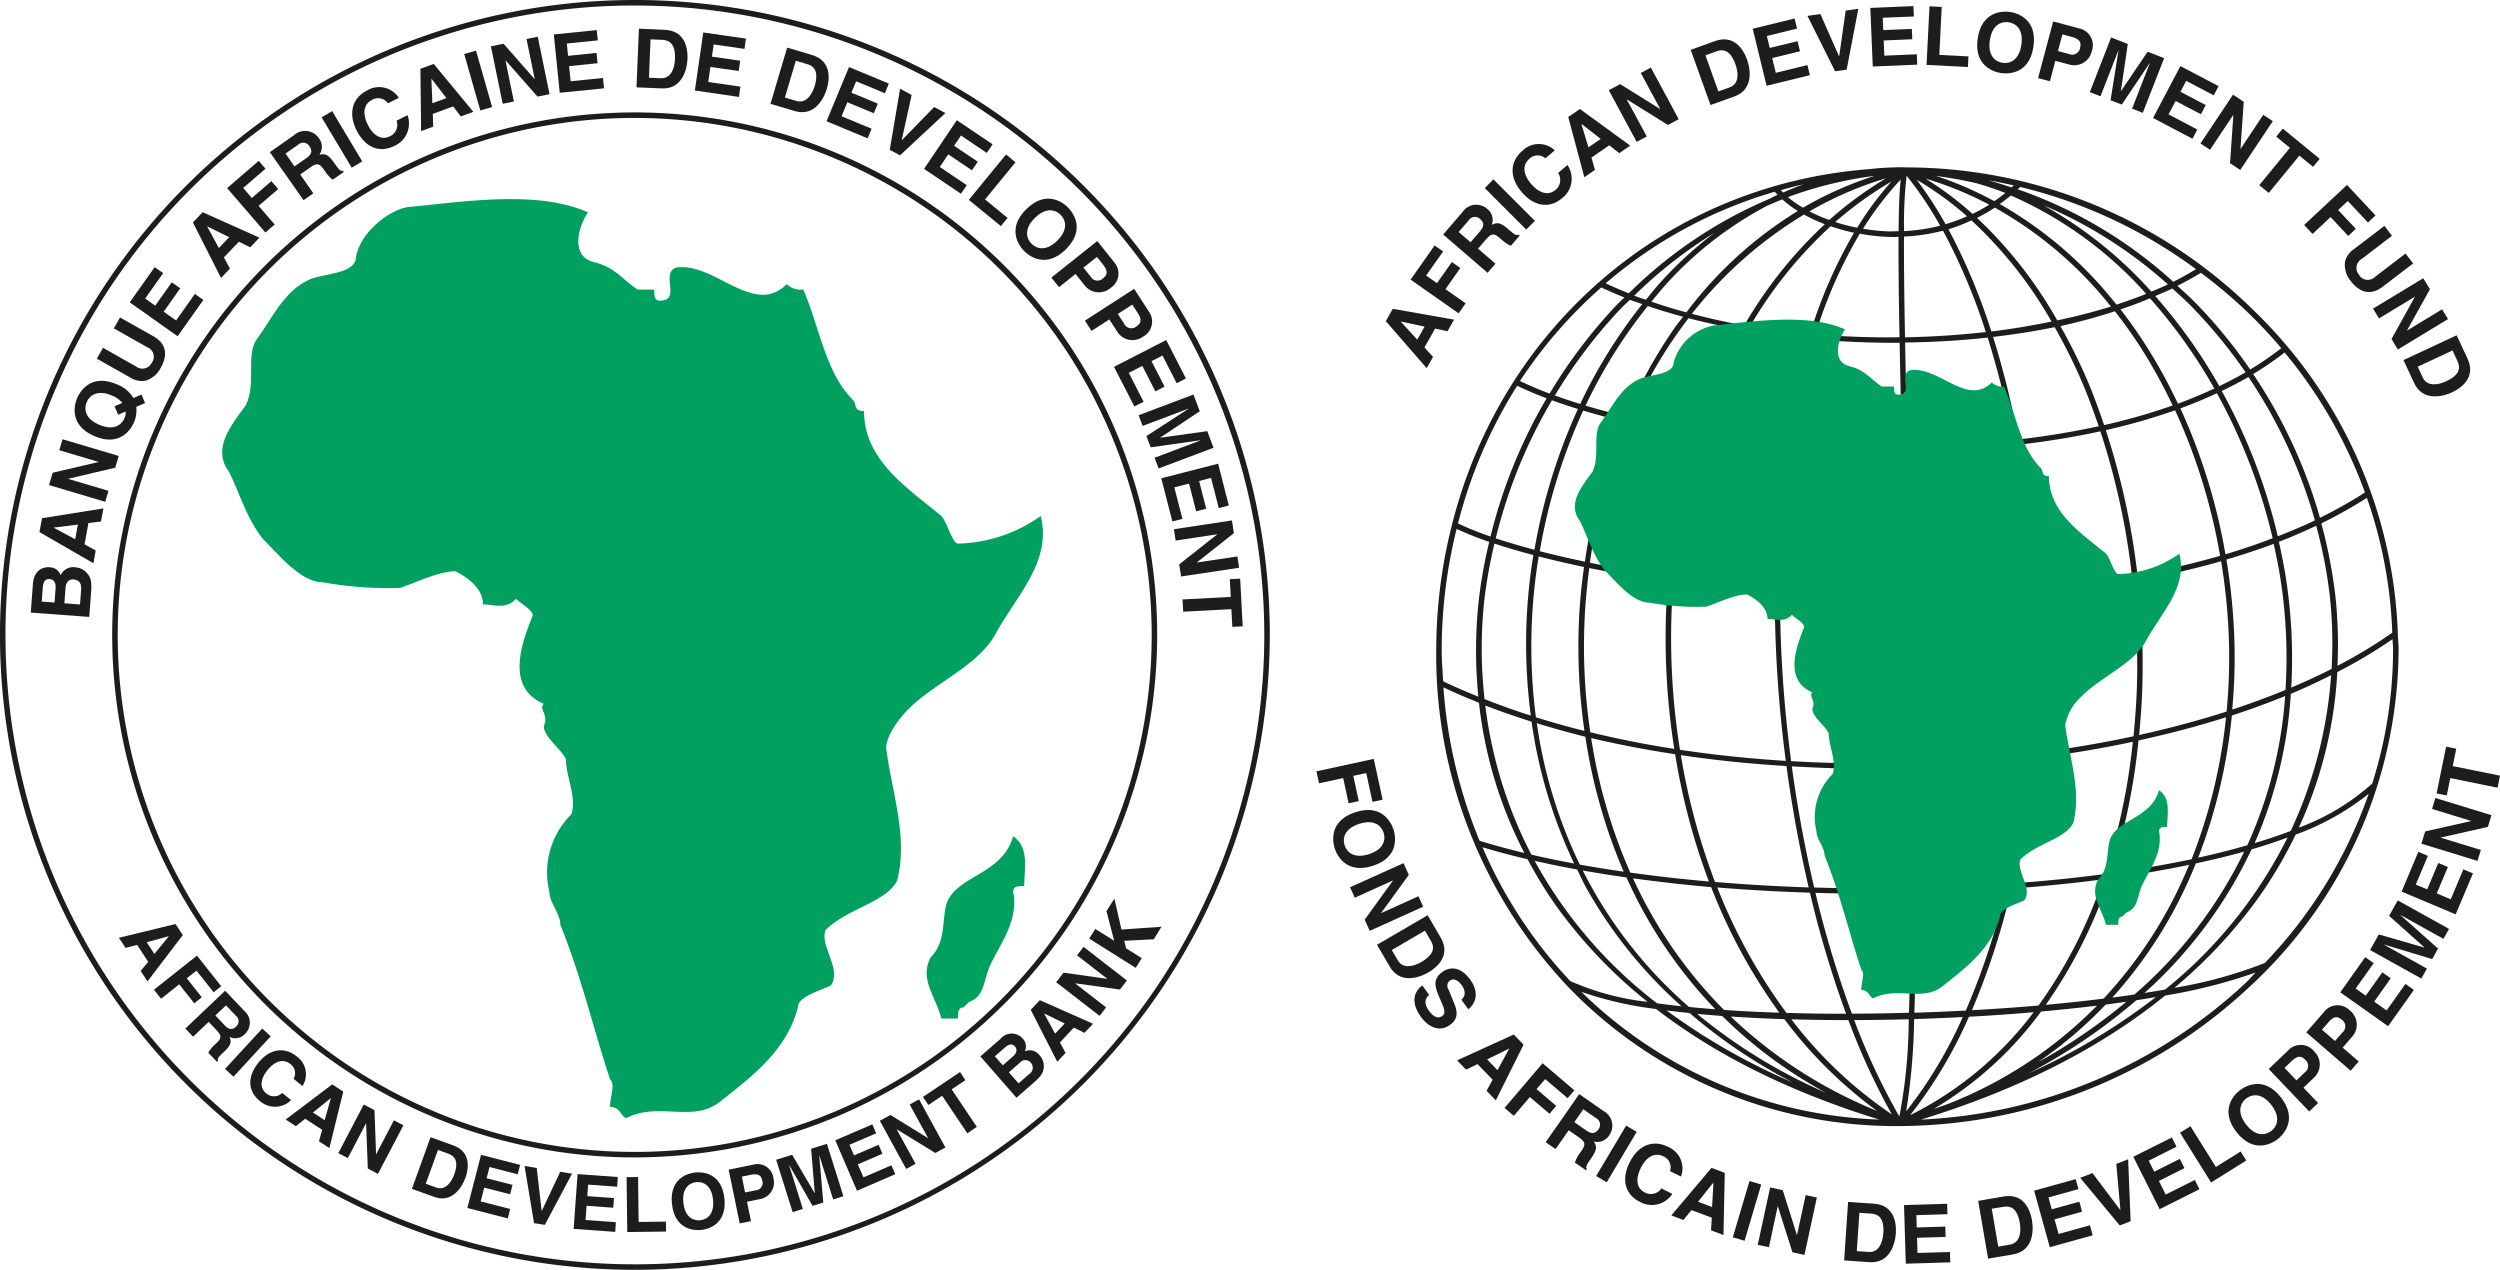 <svg id="Icon" xmlns="http://www.w3.org/2000/svg" width="284.724" height="144.62" viewBox="0 0 284.724 144.62">
  <path id="Path_27" data-name="Path 27" d="M174.732,60.82c0-.013,0-.025,0-.038A53.78,53.78,0,0,0,158.1,23.689,56.409,56.409,0,0,0,118.825,7.608c-.033,0-.068-.005-.1-.005L118.7,7.6l0,0h-.005l0,0-.005,0,0,0v0h-.013v0l-.015,0a32.1,32.1,0,0,0-4.2.213C91.276,9.6,72.7,25.9,67.043,48.16c-.005.01-.018.01-.023.02a.262.262,0,0,0-.008.108,57.956,57.956,0,0,0-1.8,14.195,55.071,55.071,0,0,0,15.06,38.5,51.836,51.836,0,0,0,37.768,15.808A58.616,58.616,0,0,0,157.77,101a52.566,52.566,0,0,0,17.047-38.513c0-.559-.068-1.106-.085-1.663M159.591,98.21a50.2,50.2,0,0,1-10.3,2.834,56.283,56.283,0,0,0,9.188-9.737A50.292,50.292,0,0,0,163.09,83.6a29.319,29.319,0,0,0,8.323-4.656A53.032,53.032,0,0,1,159.591,98.21m-11.373,3.033c-.76.135-1.543.263-2.343.389a51.142,51.142,0,0,0,12.191-16.352q2.16-.632,4.1-1.349a51.888,51.888,0,0,1-13.947,17.313M70.707,56.726a56.6,56.6,0,0,1,1.136-6.273q2.005.666,4.437,1.309c-.01.053-.023.105-.033.158a62.553,62.553,0,0,0-.263,18.123q-2.713-.865-5.268-1.876a51.81,51.81,0,0,1-.01-11.441m3.725-24.248c1.018.492,2.14.971,3.354,1.43a58.619,58.619,0,0,0-6.391,15.74,34.658,34.658,0,0,1-3.7-1.492,54.433,54.433,0,0,1,6.742-15.677m3.956,1.651c.936.341,1.926.672,2.96.991A65.158,65.158,0,0,0,76.4,51.155c-1.61-.426-3.085-.863-4.41-1.3a57.857,57.857,0,0,1,6.4-15.722M103.81,10.44c.083.1.193.186.283.281-.3.138-.584.3-.878.444A51.119,51.119,0,0,0,87.137,21.953c-.9-.364-1.781-.74-2.624-1.141a51.6,51.6,0,0,1,19.274-10.437c.01.02.005.045.023.065M151.74,19.2c-.82.5-1.678.983-2.586,1.437A51.205,51.205,0,0,0,131.432,10.1c.1-.09.2-.171.291-.261A55.672,55.672,0,0,1,151.74,19.2m19.244,25.432a50.535,50.535,0,0,1-5.125,2.882,57.406,57.406,0,0,0-7.608-16.37,35.126,35.126,0,0,0,3.587-2.456,53.713,53.713,0,0,1,9.146,15.943m-5.7,3.181c-1.362.652-2.782,1.244-4.227,1.809a64.912,64.912,0,0,0-6.381-16.55c1.046-.5,2.069-1.026,3.04-1.593a56.8,56.8,0,0,1,7.568,16.334m-3.349,19.307c-1.944.8-3.971,1.548-6.065,2.237a66.241,66.241,0,0,0,.258-7.457,69.574,69.574,0,0,0-.923-9.627c1.841-.544,3.642-1.134,5.383-1.791.293,1.329.569,2.669.78,4.028a58.552,58.552,0,0,1,.567,12.61m-85.071-15.1c.005-.033.015-.068.02-.1q2.408.617,5.16,1.2c-.231,1.678-.416,3.369-.522,5.069a67.67,67.67,0,0,0,.569,13.6q-2.833-.707-5.526-1.555a62.814,62.814,0,0,1,.3-18.206m78.361,17.554c-3.181,1.021-6.514,1.911-9.961,2.671.171-1.783.306-3.589.364-5.441a86.707,86.707,0,0,0-.492-12.161c3.248-.589,6.416-1.312,9.467-2.187a69.186,69.186,0,0,1,.9,9.462,65.217,65.217,0,0,1-.276,7.656M82.64,53.235c2.779.567,5.777,1.094,8.967,1.56-.09,1.166-.176,2.335-.218,3.527a81.084,81.084,0,0,0,.936,15.517q-4.914-.768-9.569-1.9a67.089,67.089,0,0,1-.6-13.716c.105-1.708.276-3.364.487-4.987m62.368,13.55c-.063,1.909-.206,3.77-.386,5.609-3.7.8-7.535,1.44-11.441,1.929.384-4.191.564-8.526.529-12.956-.013-1.741-.073-3.464-.15-5.177,3.71-.326,7.382-.8,10.962-1.43a86.312,86.312,0,0,1,.487,12.025M92.013,58.342c.043-1.166.125-2.318.216-3.462,3.65.517,7.518.953,11.533,1.277A146.633,146.633,0,0,0,105.024,75.2c-4.084-.253-8.117-.672-12.053-1.264a80.564,80.564,0,0,1-.958-15.589m41.069,3.03c.035,4.457-.15,8.812-.539,13.026-4.219.512-8.518.843-12.843.993-.1-6.1-.238-12.409-.389-18.595,4.528,0,9.1-.178,13.62-.557.08,1.7.138,3.406.15,5.132M104.357,56.2c4.635.361,9.447.574,14.328.589.151,6.2.291,12.514.391,18.622-4.487.14-8.99.078-13.442-.181A146.544,146.544,0,0,1,104.357,56.2m12.216-40.683c.291.01.579.018.87.018.143,0,.281-.018.421-.02q-.023,4.5.113,11.443c-3.206.04-6.414-.073-9.579-.336A53.265,53.265,0,0,1,113.45,15.16a22.668,22.668,0,0,0,3.123.359m-2.752-.928a36.345,36.345,0,0,1,4.3-5.606c-.148,1.184-.226,3.161-.251,5.89-.424.01-.845.033-1.274.018a22.18,22.18,0,0,1-2.774-.3m3.487,13c.226,0,.454-.015.68-.018.068,3.5.158,7.447.263,11.807-4.269.028-8.521-.145-12.647-.487A82.3,82.3,0,0,1,108.21,27.18c2.987.263,6.038.406,9.1.406m.023,12.4c.311,0,.625-.01.936-.013.055,2.25.113,4.58.176,7.049.075,2.99.153,6.058.228,9.158-4.874-.015-9.677-.226-14.305-.587a116.086,116.086,0,0,1,1.151-16.109c3.858.321,7.824.5,11.814.5M114.32,76.1q2.382,0,4.766-.078c.075,4.746.125,9.351.135,13.663-3.65.068-7.322.045-10.964-.063-1.043-4.445-1.906-9.073-2.548-13.8,2.859.163,5.729.273,8.611.273m.489,14.225q2.209,0,4.415-.043c.008,5.049-.043,9.67-.171,13.608-2.182.063-4.36.1-6.5.105A119.806,119.806,0,0,1,108.4,90.236q3.194.09,6.409.093m4.217,14.3a60.1,60.1,0,0,1-1.069,11.074,76.047,76.047,0,0,1-5.145-10.982q3.082-.011,6.213-.093m.62-.023c1.846-.055,3.695-.133,5.533-.228a50.217,50.217,0,0,1-6.444,10.736,73.542,73.542,0,0,0,.911-10.508m.025-.73c.133-3.948.183-8.566.176-13.6,3.449-.078,6.865-.241,10.224-.477a81.243,81.243,0,0,1-4.548,13.839q-2.916.154-5.852.241m.176-14.2c-.01-4.317-.06-8.927-.135-13.673,4.3-.148,8.571-.477,12.768-.981A110.577,110.577,0,0,1,130.2,89.2c-3.4.238-6.863.391-10.355.467M119.3,56.185c-.075-3.105-.153-6.178-.228-9.173-.06-2.373-.12-4.728-.178-7.041,4.071-.045,8.145-.276,12.13-.717A126.3,126.3,0,0,1,132.9,55.638c-4.518.379-9.083.544-13.605.547m-.419-16.814c-.1-4.156-.193-8.145-.263-11.817,3.158-.04,6.309-.223,9.406-.562a101.277,101.277,0,0,1,2.892,11.666c-3.953.439-8,.667-12.035.712M118.6,26.96c-.08-4.435-.128-8.36-.115-11.473a21.243,21.243,0,0,0,4.442-.67,67.991,67.991,0,0,1,4.876,11.541c-3.013.341-6.1.544-9.2.6m-.11-12.093a47.272,47.272,0,0,1,.293-6.306,41.4,41.4,0,0,1,3.818,5.691,21.112,21.112,0,0,1-4.111.615m1.437-5.85a36.806,36.806,0,0,1,5.734,4.161,19.445,19.445,0,0,1-2.443.9,43.112,43.112,0,0,0-3.291-5.057m-6.778,5.463a21.767,21.767,0,0,1-2.5-.65,42.315,42.315,0,0,1,6.4-4.613,37.259,37.259,0,0,0-3.9,5.263m-.356.572a54.394,54.394,0,0,0-5.017,11.511c-2.313-.206-4.6-.482-6.828-.853a48.793,48.793,0,0,1,9.183-11.4,22.927,22.927,0,0,0,2.661.742m-5.2,12.073a82.948,82.948,0,0,0-2.586,11.714c-3.251-.283-6.419-.667-9.439-1.144A60.174,60.174,0,0,1,100.667,26.2c2.252.379,4.56.7,6.931.923m-2.674,12.319a116.882,116.882,0,0,0-1.154,16.109c-4-.326-7.869-.758-11.5-1.277a74.248,74.248,0,0,1,3.105-15.991c3.058.482,6.261.873,9.552,1.159M105.1,75.79c.637,4.731,1.492,9.366,2.531,13.821-3.61-.118-7.179-.329-10.668-.62a74.252,74.252,0,0,1-3.888-14.443c3.928.587,7.952.993,12.025,1.242m2.671,14.421A120.374,120.374,0,0,0,111.89,104c-2.313,0-4.583-.03-6.79-.1a62.437,62.437,0,0,1-7.876-14.28c3.449.281,6.978.479,10.545.589m4.247,14.513h.138A77.67,77.67,0,0,0,117.1,115.46a48.544,48.544,0,0,1-11.441-10.826c2.072.058,4.194.09,6.351.09m13.869-.381c2.491-.138,4.959-.309,7.372-.517a39.775,39.775,0,0,1-14.072,11.729,51.248,51.248,0,0,0,6.7-11.212m.344-.75a82.836,82.836,0,0,0,4.495-13.846c3.577-.263,7.076-.61,10.437-1.053a53.8,53.8,0,0,1-7.347,14.368c-2.478.216-5.019.391-7.585.532m4.623-14.438a111.787,111.787,0,0,0,2.265-14.22c3.9-.487,7.731-1.119,11.436-1.906a72.269,72.269,0,0,1-3.176,15.053c-3.384.451-6.913.808-10.525,1.074m2.676-33.572a126.717,126.717,0,0,0-1.884-16.4c3.151-.366,6.236-.868,9.213-1.518a82.656,82.656,0,0,1,3.6,16.492c-3.569.632-7.234,1.1-10.934,1.427m-1.992-16.992a102.3,102.3,0,0,0-2.89-11.679c2.385-.278,4.733-.642,7.011-1.111a62.991,62.991,0,0,1,3.058,6.12c.717,1.666,1.355,3.4,1.954,5.165-2.952.642-6.01,1.141-9.133,1.505m-3.093-12.3a69.142,69.142,0,0,0-4.886-11.641,19.817,19.817,0,0,0,2.624-1.008,48.142,48.142,0,0,1,9.12,11.521c-2.222.454-4.5.848-6.858,1.129M126.8,13.359a19.208,19.208,0,0,0,2.034-1.166A44.873,44.873,0,0,1,142.05,23.455c-1.939.61-3.988,1.126-6.105,1.578A49.141,49.141,0,0,0,126.8,13.359m-.507-.457a38.1,38.1,0,0,0-5.35-4.016,39.94,39.94,0,0,1,7.249,2.967,18.146,18.146,0,0,1-1.9,1.048m-16.319.695a18.44,18.44,0,0,1-2.255-.976,40.485,40.485,0,0,1,8.714-3.77,43.141,43.141,0,0,0-6.459,4.746m-.5.482a49.669,49.669,0,0,0-9.183,11.528c-2.052-.361-4.031-.818-5.962-1.319A47.112,47.112,0,0,1,107.1,12.981a18.6,18.6,0,0,0,2.373,1.1M100,26.094a60.966,60.966,0,0,0-5.062,11.5c-2.671-.434-5.23-.936-7.625-1.5a53.644,53.644,0,0,1,6.63-11.305q2.908.749,6.058,1.3M94.75,38.18a75.1,75.1,0,0,0-3.105,16.006c-3.171-.464-6.168-.988-8.93-1.553a62.969,62.969,0,0,1,4.357-15.961c2.413.564,4.989,1.069,7.678,1.508M92.422,74.443a74.88,74.88,0,0,0,3.843,14.493c-3.073-.266-6.06-.61-8.952-1.011A60.753,60.753,0,0,1,82.86,72.6c3.09.74,6.293,1.344,9.562,1.846m4.1,15.13a63.581,63.581,0,0,0,7.766,14.305c-2.177-.073-4.294-.176-6.3-.314A51.814,51.814,0,0,1,87.626,88.578c2.882.391,5.842.735,8.9,1m8.333,15.035a49.927,49.927,0,0,0,10.56,10.455,53.043,53.043,0,0,1-16.661-10.751c1.957.13,4,.228,6.1.3m4.731,8.378a61.5,61.5,0,0,1-14.654-8.977c.921.088,1.876.163,2.844.236a52.2,52.2,0,0,0,11.809,8.742m12.233,1.876A41.155,41.155,0,0,0,134.1,103.748c2.18-.2,4.309-.419,6.366-.67a48.79,48.79,0,0,1-16.934,11.18c-.557.211-1.139.4-1.706.6m12.805-11.875A54.889,54.889,0,0,0,141.857,88.6c3.183-.434,6.221-.961,9.1-1.56a50.285,50.285,0,0,1-9.74,15.238c-2.122.266-4.324.5-6.592.707m7.45-15.01a73.321,73.321,0,0,0,3.12-15.1c3.444-.753,6.783-1.628,9.966-2.639A60.871,60.871,0,0,1,151.241,86.4c-2.887.612-5.965,1.136-9.163,1.578m3-33.938a83.4,83.4,0,0,0-3.61-16.51,70.159,70.159,0,0,0,7.894-2.258,66.584,66.584,0,0,1,5.122,16.573c-3.03.873-6.176,1.605-9.406,2.195m-3.8-17.084c-.61-1.8-1.259-3.577-1.992-5.283a64.41,64.41,0,0,0-2.985-5.992,64.019,64.019,0,0,0,6.2-1.688q1.456,1.855,2.792,3.893a59.077,59.077,0,0,1,3.788,6.835,68.937,68.937,0,0,1-7.8,2.235m4.54-9.411q-1.279-1.968-2.676-3.765,1.731-.579,3.356-1.257a59.187,59.187,0,0,1,7.327,10.267c-1.332.62-2.709,1.2-4.144,1.726a59.676,59.676,0,0,0-3.863-6.971m-3.135-4.307a45.641,45.641,0,0,0-13.294-11.456c.434-.311.858-.632,1.264-.976a44.708,44.708,0,0,1,15.411,11.207c-1.084.439-2.215.843-3.381,1.224m-12.66-12.715c-.406.334-.83.635-1.259.931a40.447,40.447,0,0,0-6.627-2.872q2.31.3,4.58.828a33.908,33.908,0,0,1,3.306,1.114M106.986,12.2a12.447,12.447,0,0,1-1.728-1.207,45.036,45.036,0,0,1,9.858-2.416,41.064,41.064,0,0,0-8.13,3.622m-2.355-.943a12.5,12.5,0,0,0,1.763,1.317A45.846,45.846,0,0,0,93.7,24.12q-2.051-.553-3.976-1.217c.517-.625,1.018-1.264,1.558-1.859a41.7,41.7,0,0,1,11.646-9.08c.564-.243,1.129-.489,1.7-.71M93.325,24.617c-.351.472-.72.911-1.059,1.4A57.359,57.359,0,0,0,86.8,35.97c-1.6-.386-3.135-.8-4.58-1.227A56.759,56.759,0,0,1,89.309,23.4q1.926.658,4.016,1.217M86.543,36.542a65.935,65.935,0,0,0-4.4,15.968c-1.824-.381-3.544-.78-5.14-1.191A64.582,64.582,0,0,1,81.95,35.307c1.447.436,2.985.845,4.593,1.234M82.2,72.454A61.673,61.673,0,0,0,86.563,87.82c-1.708-.246-3.379-.514-5-.808a54.577,54.577,0,0,1-4.894-16.1c1.8.554,3.645,1.074,5.533,1.538m4.676,16.021A52.689,52.689,0,0,0,97,103.49q-1.543-.117-2.995-.263A51.077,51.077,0,0,1,81.9,87.685c1.618.286,3.273.549,4.977.79m-4.53,1.272a52.207,52.207,0,0,0,10.8,13.4q-1.452-.158-2.789-.341A51.631,51.631,0,0,1,76.421,86.581c1.56.356,3.168.687,4.839.991.361.725.69,1.47,1.086,2.175m11.722,14.172a60.582,60.582,0,0,0,11.712,7.889,71.751,71.751,0,0,1-14.335-8.187q1.268.162,2.624.3m47.388-.968c.8-.1,1.58-.208,2.353-.319a64.371,64.371,0,0,1-10.076,6.89,47.808,47.808,0,0,0,7.723-6.572m.758-.793a51.17,51.17,0,0,0,9.507-15.281c1.916-.414,3.77-.855,5.508-1.344a50.872,50.872,0,0,1-12.5,16.274c-.823.123-1.658.238-2.513.351m9.775-15.928a61.609,61.609,0,0,0,3.835-16.2q3.145-1.023,6.07-2.22a49.307,49.307,0,0,1-4.312,17c-1.763.512-3.635.981-5.594,1.412m3.105-34.553a67.143,67.143,0,0,0-5.132-16.613c1.437-.527,2.819-1.106,4.156-1.728a64.442,64.442,0,0,1,6.351,16.515c-1.743.665-3.532,1.279-5.375,1.826m-.7-19.149a59.747,59.747,0,0,0-7.3-10.259c.655-.286,1.332-.552,1.959-.86.79.725,1.588,1.437,2.34,2.217a56.96,56.96,0,0,1,5.99,7.327c-.956.559-1.962,1.079-2.992,1.575m-7.736-10.771A47.6,47.6,0,0,0,134.4,11.935a50.964,50.964,0,0,1,14.142,9c-.6.288-1.249.554-1.891.825M130.732,9.89c-.883-.288-1.763-.582-2.659-.815.978.166,1.949.366,2.915.584-.083.078-.171.153-.256.231M96.89,15.067a44.8,44.8,0,0,0-6.068,5.556c-.6.657-1.161,1.367-1.731,2.062-.441-.158-.906-.3-1.334-.462a52.121,52.121,0,0,1,9.133-7.156M88.677,23.18a57.6,57.6,0,0,0-7.064,11.373q-1.513-.47-2.887-.968a57.806,57.806,0,0,1,7.555-9.943c.319-.334.665-.627.988-.951.449.173.941.324,1.407.489M76.068,70.731a55.588,55.588,0,0,0,4.851,16.161c-1.676-.314-3.309-.647-4.871-1.011A50.144,50.144,0,0,1,70.8,68.892c1.7.662,3.462,1.269,5.265,1.839M75.25,85.688c-1.783-.429-3.494-.89-5.1-1.39a56.059,56.059,0,0,1-4.119-17.473c1.3.62,2.661,1.2,4.048,1.756A48.744,48.744,0,0,0,75.25,85.688m.369.717a50.038,50.038,0,0,0,3.161,5.185,55.14,55.14,0,0,0,10.5,11.052A29.721,29.721,0,0,1,80.53,100.3c-.01-.008-.023,0-.033-.005A52.259,52.259,0,0,1,70.484,85.038c1.618.492,3.341.943,5.135,1.367M90.26,103.46c6.883,5.318,15.4,9.507,25.4,12.589a51.025,51.025,0,0,1-33.913-14.538,41.34,41.34,0,0,0,8.516,1.949m54.69-1c.755-.113,1.492-.236,2.217-.359a72.5,72.5,0,0,1-14.446,8.661,65.059,65.059,0,0,0,12.228-8.3m13.47-17.9a50.01,50.01,0,0,0,4.121-17c1.6-.665,3.11-1.38,4.588-2.12a50.257,50.257,0,0,1-4.6,17.737c-1.284.492-2.669.948-4.111,1.385m4.169-17.712a59.407,59.407,0,0,0-.6-12.431c-.218-1.407-.5-2.794-.808-4.169q2.186-.85,4.249-1.829a54.151,54.151,0,0,1,1.55,7.994,49.434,49.434,0,0,1,.2,8.313c-1.47.747-3.005,1.452-4.593,2.122m5.019-10.505a55.479,55.479,0,0,0-1.593-8.192,51.587,51.587,0,0,0,5.192-2.917A52,52,0,0,1,174.095,60.6a54.6,54.6,0,0,1-6.238,3.768,52,52,0,0,0-.248-8.027M161.455,28.2a35.441,35.441,0,0,1-3.539,2.426,57.614,57.614,0,0,0-6.07-7.432c-.715-.737-1.472-1.41-2.217-2.1.921-.472,1.826-.953,2.671-1.48a57.1,57.1,0,0,1,5.36,4.53q2.013,1.949,3.8,4.056M104.726,10.467c-.088-.09-.186-.176-.268-.266.855-.238,1.713-.474,2.589-.667-.783.276-1.553.6-2.32.933M84.014,21.278c.83.4,1.718.78,2.629,1.146-.266.268-.552.509-.815.785a58.416,58.416,0,0,0-7.706,10.159c-1.222-.459-2.345-.941-3.371-1.432a52.749,52.749,0,0,1,9.263-10.658m-16.475,27.5a36.081,36.081,0,0,0,3.707,1.482,56.3,56.3,0,0,0-1.161,6.4,52.913,52.913,0,0,0-.075,11.23c-1.372-.557-2.719-1.134-4.008-1.756-.075-1.209-.166-2.416-.166-3.645a57.329,57.329,0,0,1,1.7-13.708m89.8,51.765a58,58,0,0,1-36.913,15.507c11.125-3.414,20.423-8.142,27.813-14.127a61.389,61.389,0,0,0,10.3-2.621c-.406.409-.773.843-1.2,1.242m14.478-22.771a25.908,25.908,0,0,1-8.363,5.027,48.491,48.491,0,0,0,4.385-17.717,56.139,56.139,0,0,0,6.291-3.747c.008.386.058.765.058,1.151a50.643,50.643,0,0,1-2.37,15.286" transform="translate(98.359 11.456)" fill="#1d1d1b"/>
  <path id="Path_28" data-name="Path 28" d="M124.563,31.414c.329.329,0,.928.931.928,0,4.181,3.715,6.5,6.5,8.827.459.462.926,2.32,1.395,2.32a12.538,12.538,0,0,0,6.963-2.32c.928,3.712-1.856,6.5-3.715,9.75-1.395,2.787-5.11,4.179-7.43,6.5a5.889,5.889,0,0,0-1.859,3.253c.464,3.715,1.859,7.432.926,11.145-.926,1.859-4.179,2.323-6.035,4.179-.464,1.395,1.395,3.253.467,4.645-.931.467-2.789.931-2.789,1.859-.928,3.717-4.179,6.035-6.5,7.9s-5.109,0-7.9,1.392c-.462,0-.462-.928-1.392-.928,0-.928.462-1.856,0-2.325-1.395-4.181-2.323-8.355-4.181-13,0-.931-.931-1.859-.931-2.787a6.9,6.9,0,0,1,1.859-6.5c.464-1.395-.467-3.251-.467-4.645-.462-.928-1.856-1.856-1.856-2.787.464-.928-.464-1.395,0-1.854-3.248-1.4-1.856-5.115-.926-7.432,0-.467-.931-.931-1.395-1.4-.928.931-1.859.467-2.784.467,0-1.395-1.4-2.323-2.328-2.789-1.392,0-3.248.931-4.64,1.395a30.718,30.718,0,0,1-6.5-.464c-1.859,0-3.715-2.32-5.11-3.717-1.387-1.854-1.854-3.715-2.784-5.571-1.395-1.859,0-3.712,1.4-5.571.926-1.861,0-4.181.926-5.576,1.392-1.854,2.32-4.179,4.64-5.107,1.395-.467,3.717-.467,3.717-1.859a5.935,5.935,0,0,1,4.643-4.176c4.645-.467,10.683-1.4,14.865.459-.931,1.4-1.395,3.717.464,4.179s2.325,1.4,3.715,2.325h1.395c0,.464,0,.928.464.928,1.859,0,0-2.323,1.392-2.787,3.251-.467,6.5,4.184,9.288,1.395a1.707,1.707,0,0,0,1.395.464c1.392,3.251,1.856,6.966,4.179,9.288" transform="translate(107.857 21.889)" fill="#00a160"/>
  <path id="Path_29" data-name="Path 29" d="M100.547,46.559c-.657,1.312-.467,2.787-1.856,3.251l-.467.464c-.462,0-.462.464-.462.931H96.368c-.467-1.859-1.856-3.248-.931-5.11,1.392-1.392.931-3.251,1.392-4.645.933-2.32,4.648-2.32,5.576-5.571,1.395.926.928,2.787.928,4.179-.464,0-.928,0-.928.464.464,2.323-.928,4.181-1.859,6.038" transform="translate(143.484 54.117)" fill="#00a160"/>
  <path id="Path_30" data-name="Path 30" d="M60.068,37.238l-.3-1.365L66.3,34.456,67.309,39.1l-1.154.251-.712-3.283-1.472.321.622,2.875-1.156.248-.622-2.872Z" transform="translate(90.157 51.973)" fill="#1d1d1b"/>
  <path id="Path_31" data-name="Path 31" d="M63.494,38.356c1.778-.579,2.546.286,2.779,1s.123,1.871-1.658,2.448-2.549-.288-2.782-1-.12-1.869,1.661-2.448m-.434-1.327c-2.982.973-2.624,3.3-2.35,4.141s1.357,2.935,4.342,1.964,2.624-3.306,2.345-4.144-1.357-2.935-4.337-1.962" transform="translate(91.305 55.472)" fill="#1d1d1b"/>
  <path id="Path_32" data-name="Path 32" d="M69.088,42.96l.539,1.189L63.54,46.9l-.574-1.274,3.216-4.445-.005-.015-4.347,1.962L61.3,41.934l6.088-2.744.6,1.337-3.148,4.334.008.015Z" transform="translate(92.459 59.113)" fill="#1d1d1b"/>
  <path id="Path_33" data-name="Path 33" d="M67.983,43.314l.675,1.159c.3.514.642,1.4-1.064,2.4-.946.552-2.125.805-2.7-.178l-.685-1.171Zm-5.463,1.61,1.465,2.5c1.111,1.909,3.181,1.355,4.422.63,1.089-.642,2.511-2.009,1.37-3.948l-1.487-2.548Z" transform="translate(94.303 62.677)" fill="#1d1d1b"/>
  <path id="Path_34" data-name="Path 34" d="M65.9,46.989c-.293.223-.757.79-.04,1.778.389.532.948,1.031,1.523.617.419-.306.238-.8-.045-1.467l-.286-.675c-.431-1.023-.848-2.007.339-2.872.6-.436,1.9-.888,3.173.865,1.207,1.653.446,2.887-.211,3.376l-.788-1.081c.216-.206.725-.715.005-1.7-.311-.426-.84-.823-1.329-.469a.732.732,0,0,0-.15.983l.637,1.553c.356.868.549,1.763-.421,2.473-1.623,1.181-2.975-.371-3.316-.84-1.437-1.974-.549-3.135.123-3.625Z" transform="translate(96.871 66.329)" fill="#1d1d1b"/>
  <path id="Path_35" data-name="Path 35" d="M67.179,50.97l-1.023-1.059,6.454-2.94,1.119,1.156-3.158,6.339-1.054-1.086.69-1.264-1.718-1.771Zm2.4-1.166,1.181,1.224,1.322-2.433-.015-.015Z" transform="translate(99.787 70.851)" fill="#1d1d1b"/>
  <path id="Path_36" data-name="Path 36" d="M69.371,54.267l-1.059-.9,4.332-5.092,3.617,3.083-.765.9L72.938,50.08l-.981,1.144,2.24,1.909-.763.9-2.24-1.906Z" transform="translate(103.04 72.815)" fill="#1d1d1b"/>
  <path id="Path_37" data-name="Path 37" d="M73.444,52.872l1.021-1.47,1.425,1a.842.842,0,0,1,.306,1.277c-.379.544-.815.547-1.41.133Zm-3.263,2.283,1.121.783,1.5-2.142,1.181.825c.848.587.692.911.171,1.661a4.6,4.6,0,0,0-.652,1.191l1.269.88.1-.14c-.181-.263-.043-.464.514-1.264.715-1.023.589-1.362.276-1.871a1.6,1.6,0,0,0,1.758-.715,1.885,1.885,0,0,0-.645-2.754L74,49.676Z" transform="translate(105.858 74.929)" fill="#1d1d1b"/>
  <path id="Path_38" data-name="Path 38" d="M73.673,57.561l-1.2-.712,3.416-5.742,1.2.715Z" transform="translate(109.313 77.088)" fill="#1d1d1b"/>
  <path id="Path_39" data-name="Path 39" d="M78.9,55.054a1.36,1.36,0,0,0-.805-1.7c-.6-.3-1.681-.339-2.526,1.35-.539,1.074-.6,2.252.459,2.782a1.428,1.428,0,0,0,1.886-.464l1.247.625a2.78,2.78,0,0,1-3.7.906c-1.588-.793-2.19-2.438-1.156-4.5,1.043-2.087,2.782-2.554,4.322-1.778a2.651,2.651,0,0,1,1.523,3.4Z" transform="translate(111.299 78.323)" fill="#1d1d1b"/>
  <path id="Path_40" data-name="Path 40" d="M80.664,54.712l.018.008-.151,2.764-1.6-.6Zm-2.483,3.125,2.313.863-.083,1.442,1.417.532.143-7.081-1.507-.567-4.58,5.418,1.38.519Z" transform="translate(114.459 79.982)" fill="#1d1d1b"/>
  <rect id="Rectangle_2" data-name="Rectangle 2" width="6.68" height="1.397" transform="translate(197.351 140.915) rotate(-73.518)" fill="#1d1d1b"/>
  <path id="Path_41" data-name="Path 41" d="M85.267,54.788l1.274.273L85.129,61.6l-1.367-.3L82.1,56.067l-.018-.005-1,4.658-1.274-.273,1.412-6.532,1.435.309,1.613,5.107.015.005Z" transform="translate(120.38 81.323)" fill="#1d1d1b"/>
  <path id="Path_42" data-name="Path 42" d="M85.469,55.813l1.337.093c.6.04,1.523.261,1.39,2.227-.073,1.1-.534,2.215-1.666,2.137l-1.357-.093Zm-1.738,5.423,2.887.2c2.2.148,2.9-1.874,3.005-3.3.085-1.259-.248-3.208-2.5-3.361l-2.942-.2Z" transform="translate(126.297 82.313)" fill="#1d1d1b"/>
  <path id="Path_43" data-name="Path 43" d="M91.4,55.84l-3.542.108.043,1.4,3.251-.1.038,1.181-3.256.093.053,1.731,3.695-.108.038,1.179-5.067.15-.2-6.677,4.911-.145Z" transform="translate(130.396 82.446)" fill="#1d1d1b"/>
  <path id="Path_44" data-name="Path 44" d="M91.363,55.756l1.317-.221c.589-.1,1.545-.1,1.876,1.841.183,1.081,0,2.273-1.121,2.463L92.1,60.07Zm-.416,5.684,2.852-.489c2.175-.374,2.385-2.5,2.14-3.916-.211-1.249-.993-3.063-3.213-2.679l-2.907.5Z" transform="translate(135.478 81.91)" fill="#1d1d1b"/>
  <path id="Path_45" data-name="Path 45" d="M97.409,54.675l-3.419.948.376,1.352,3.14-.87.314,1.139-3.135.873.459,1.666,3.569-.988.316,1.139-4.886,1.355-1.786-6.439,4.733-1.312Z" transform="translate(139.308 80.752)" fill="#1d1d1b"/>
  <path id="Path_46" data-name="Path 46" d="M98.56,53.161l1.349-.524.286,7.054-1.242.477-4.505-5.423,1.4-.537,3.161,4.2.02-.005Z" transform="translate(142.463 79.395)" fill="#1d1d1b"/>
  <path id="Path_47" data-name="Path 47" d="M101.783,52.7l-3.171,1.59.63,1.254,2.915-1.46.529,1.056L99.774,56.6l.778,1.548,3.311-1.661.529,1.054-4.535,2.278-3-5.972,4.39-2.2Z" transform="translate(146.102 77.897)" fill="#1d1d1b"/>
  <path id="Path_48" data-name="Path 48" d="M103.064,55.774l2.819-1.758.642,1.026-4.006,2.5-3.537-5.666,1.186-.74Z" transform="translate(149.301 77.128)" fill="#1d1d1b"/>
  <path id="Path_49" data-name="Path 49" d="M103.191,53.835c-1.141-1.482-.587-2.5.01-2.96s1.721-.74,2.865.737.589,2.5-.008,2.957-1.721.742-2.867-.735m-1.1.853c1.921,2.481,3.993,1.36,4.688.818s2.308-2.268.389-4.743-3.988-1.357-4.688-.825-2.308,2.27-.389,4.751" transform="translate(152.617 74.234)" fill="#1d1d1b"/>
  <path id="Path_50" data-name="Path 50" d="M106.169,51.478l-1.354-1.42.8-.765c.627-.6,1.076-.652,1.525-.183a.911.911,0,0,1-.033,1.475Zm.8.835,1.161-1.109a2.051,2.051,0,0,0,.068-3.013,1.954,1.954,0,0,0-2.977-.115l-2.21,2.11,4.61,4.834,1.013-.963Z" transform="translate(155.371 71.562)" fill="#1d1d1b"/>
  <path id="Path_51" data-name="Path 51" d="M107.984,49.71,106.5,48.428l.725-.838c.562-.655,1.006-.755,1.5-.326a.907.907,0,0,1,.105,1.47Zm.873.758,1.049-1.214a2.048,2.048,0,0,0-.221-3.008,1.952,1.952,0,0,0-2.972.176l-2,2.308,5.052,4.37.916-1.056Z" transform="translate(157.95 68.847)" fill="#1d1d1b"/>
  <path id="Path_52" data-name="Path 52" d="M110.065,44.141l-2.052,2.89,1.146.815,1.886-2.659.958.68-1.881,2.659,1.412,1,2.145-3.02.961.685-2.935,4.136-5.448-3.863,2.842-4.006Z" transform="translate(160.275 65.551)" fill="#1d1d1b"/>
  <path id="Path_53" data-name="Path 53" d="M116.6,44.128l-.635,1.136-4.876-2.712-.01.018,4.269,3.8-.665,1.2-5.471-1.653-.01.018,4.879,2.714-.632,1.139-5.839-3.248.991-1.781,5.192,1.5.01-.013-4.028-3.6.986-1.763Z" transform="translate(162.317 61.662)" fill="#1d1d1b"/>
  <path id="Path_54" data-name="Path 54" d="M112.036,39.138l-1.377,3.268,1.3.544,1.264-3,1.089.459-1.267,3,1.593.677,1.44-3.416,1.091.462L115.2,45.8l-6.156-2.594,1.906-4.533Z" transform="translate(164.474 58.338)" fill="#1d1d1b"/>
  <path id="Path_55" data-name="Path 55" d="M111.156,37.479l.379-1.247,6.389,1.957-.409,1.334-5.358,1.209,0,.023,4.56,1.395-.384,1.244-6.389-1.959.434-1.4,5.222-1.174.005-.018Z" transform="translate(165.829 54.652)" fill="#1d1d1b"/>
  <path id="Path_56" data-name="Path 56" d="M117.855,37.205l-.278,1.37-5.385-1.094-.4,1.982-1.159-.236,1.084-5.325,1.156.231-.4,1.984Z" transform="translate(166.868 51.136)" fill="#1d1d1b"/>
  <path id="Path_57" data-name="Path 57" d="M64.621,15.485l.01-.018,2.709.579L66.5,17.53Zm2.7,2.935,1.209-2.145,1.412.3.747-1.322-6.978-1.232-.793,1.4,4.653,5.358L68.3,19.5Z" transform="translate(94.911 21.152)" fill="#1d1d1b"/>
  <path id="Path_58" data-name="Path 58" d="M70.314,17.735l-.8,1.141-5.466-3.84,2.732-3.89.971.68-1.934,2.744,1.234.868,1.693-2.4.966.677-1.691,2.406Z" transform="translate(96.605 16.811)" fill="#1d1d1b"/>
  <path id="Path_59" data-name="Path 59" d="M68.648,13.565,67.294,12.4l1.136-1.314a.841.841,0,0,1,1.3-.168c.5.431.459.863-.015,1.412Zm1.936,3.482.9-1.038L69.5,14.3l.943-1.091c.68-.785.983-.6,1.671,0a4.527,4.527,0,0,0,1.119.768l1.011-1.169-.138-.115c-.278.153-.459-.005-1.2-.645-.941-.813-1.294-.722-1.839-.464a1.588,1.588,0,0,0-.529-1.821,1.881,1.881,0,0,0-2.8.359l-2.21,2.561Z" transform="translate(98.833 14.022)" fill="#1d1d1b"/>
  <path id="Path_60" data-name="Path 60" d="M73.126,12.874l-.991.986L67.414,9.136l.983-.991Z" transform="translate(101.685 12.286)" fill="#1d1d1b"/>
  <path id="Path_61" data-name="Path 61" d="M72.422,8.166a1.356,1.356,0,0,0-1.871.088c-.507.441-.966,1.422.263,2.855.79.908,1.854,1.417,2.749.647a1.43,1.43,0,0,0,.3-1.919l1.061-.911a2.782,2.782,0,0,1-.589,3.763c-1.349,1.161-3.1,1.081-4.605-.667-1.525-1.768-1.279-3.552.025-4.676a2.657,2.657,0,0,1,3.727-.09Z" transform="translate(103.59 9.866)" fill="#1d1d1b"/>
  <path id="Path_62" data-name="Path 62" d="M72.705,6.662l.015-.01,2.18,1.7-1.4.966Zm1.141,3.82,2.034-1.4,1.131.9,1.249-.863L72.532,4.949l-1.327.913,1.831,6.855,1.209-.833Z" transform="translate(107.403 7.465)" fill="#1d1d1b"/>
  <path id="Path_63" data-name="Path 63" d="M76.688,3.686l1.146-.62L81.01,8.949l-1.229.66-4.66-2.9-.02.013,2.268,4.191-1.149.62-3.173-5.88,1.292-.7L78.883,7.79l.02-.008Z" transform="translate(110.18 4.625)" fill="#1d1d1b"/>
  <path id="Path_64" data-name="Path 64" d="M78.445,3.6,79.7,3.148c.562-.2,1.5-.369,2.167,1.487.371,1.033.4,2.24-.672,2.621l-1.279.462Zm.577,5.664,2.724-.976c2.074-.747,1.911-2.882,1.427-4.232-.429-1.191-1.513-2.837-3.635-2.077l-2.774,1Z" transform="translate(115.788 2.697)" fill="#1d1d1b"/>
  <path id="Path_65" data-name="Path 65" d="M84.632,1.989l-3.444.843.334,1.362,3.163-.773.283,1.149L81.8,5.345l.411,1.681,3.6-.88.278,1.149L81.163,8.5,79.58,2.006,84.353.84Z" transform="translate(120.035 1.267)" fill="#1d1d1b"/>
  <path id="Path_66" data-name="Path 66" d="M86.422.6,87.859.4,86.532,7.329l-1.319.186L82.065,1.206,83.542,1l2.122,4.814h.015Z" transform="translate(123.784 0.601)" fill="#1d1d1b"/>
  <path id="Path_67" data-name="Path 67" d="M89.884,1.458l-3.547.148.063,1.4,3.251-.135L89.7,4.054l-3.256.138.073,1.731,3.7-.156.048,1.179-5.064.213L84.92.485,89.831.277Z" transform="translate(128.089 0.417)" fill="#1d1d1b"/>
  <path id="Path_68" data-name="Path 68" d="M88.928,5.822l3.316.168L92.186,7.2l-4.713-.238L87.809.286,89.2.359Z" transform="translate(131.941 0.432)" fill="#1d1d1b"/>
  <path id="Path_69" data-name="Path 69" d="M91.218,3.769c.283-1.849,1.4-2.145,2.145-2.032s1.726.737,1.44,2.586-1.4,2.145-2.147,2.032-1.726-.74-1.437-2.586m-1.382-.211c-.474,3.1,1.763,3.83,2.641,3.963s3.228.113,3.7-2.987S94.416.7,93.546.571s-3.233-.113-3.71,2.987" transform="translate(135.407 0.798)" fill="#1d1d1b"/>
  <path id="Path_70" data-name="Path 70" d="M94.8,4.347l.507-1.9,1.069.288c.838.223,1.116.579.951,1.207a.913.913,0,0,1-1.277.74Zm-.3,1.114,1.545.411a2.042,2.042,0,0,0,2.606-1.51,1.952,1.952,0,0,0-1.452-2.6L94.255.973,92.537,7.43l1.35.359Z" transform="translate(139.579 1.468)" fill="#1d1d1b"/>
  <path id="Path_71" data-name="Path 71" d="M100.918,10.281,99.7,9.809l2.029-5.2-.015-.008L98.525,9.345,97.25,8.851l.9-5.644-.018-.01L96.1,8.4l-1.212-.474L97.313,1.7l1.9.742L98.427,7.79l.015.008,3.025-4.472,1.884.735Z" transform="translate(143.121 2.567)" fill="#1d1d1b"/>
  <path id="Path_72" data-name="Path 72" d="M104.668,6.332l-3.138-1.65-.652,1.244,2.882,1.515-.552,1.046-2.882-1.515L99.521,8.5l3.276,1.726-.552,1.048L97.758,8.911,100.871,3l4.35,2.285Z" transform="translate(147.454 4.527)" fill="#1d1d1b"/>
  <path id="Path_73" data-name="Path 73" d="M107.064,6.595l1.084.722-3.707,5.561-1.164-.778.379-5.473-.018-.01L101,10.58,99.91,9.858,103.617,4.3l1.222.815-.371,5.343.015.01Z" transform="translate(150.7 6.481)" fill="#1d1d1b"/>
  <path id="Path_74" data-name="Path 74" d="M103.658,13.17l-1.079-.885,3.489-4.254-1.56-1.279.75-.913,4.2,3.446-.752.913-1.563-1.279Z" transform="translate(154.728 8.805)" fill="#1d1d1b"/>
  <path id="Path_75" data-name="Path 75" d="M105.573,13.981l-.956-1.021L109.5,8.4l3.248,3.474-.86.808-2.3-2.453-1.1,1.028L110.5,13.4l-.863.808-2.012-2.15Z" transform="translate(157.801 12.663)" fill="#1d1d1b"/>
  <path id="Path_76" data-name="Path 76" d="M110.8,17.176c-1.4,1.069-2.641.682-3.665-.655a2.856,2.856,0,0,1-.642-2.177,2.429,2.429,0,0,1,.966-1.4l3.522-2.689.863,1.131L108.4,14.02a1.166,1.166,0,0,0-.339,1.758,1.152,1.152,0,0,0,1.834.3l3.494-2.674.865,1.131Z" transform="translate(160.577 15.468)" fill="#1d1d1b"/>
  <path id="Path_77" data-name="Path 77" d="M115.607,16.174l.677,1.111-5.714,3.467-.722-1.194,2.661-4.8-.013-.015-4.074,2.468-.677-1.114,5.717-3.464.763,1.259-2.609,4.678.013.015Z" transform="translate(162.52 19.053)" fill="#1d1d1b"/>
  <path id="Path_78" data-name="Path 78" d="M114.713,16.95l.567,1.214c.251.542.507,1.46-1.282,2.293-.993.464-2.195.6-2.676-.426L110.75,18.8Zm-5.586,1.1,1.224,2.621c.931,2,3.043,1.638,4.342,1.033,1.146-.534,2.686-1.766,1.736-3.808l-1.247-2.671Z" transform="translate(164.603 22.963)" fill="#1d1d1b"/>
  <path id="Path_79" data-name="Path 79" d="M72.311,144.62a72.31,72.31,0,1,1,72.306-72.309A72.39,72.39,0,0,1,72.311,144.62m0-143.993A71.683,71.683,0,1,0,143.99,72.311,71.765,71.765,0,0,0,72.311.627" transform="translate(0)" fill="#1d1d1b"/>
  <path id="Path_80" data-name="Path 80" d="M64.6,124.117a59.506,59.506,0,1,1,59.506-59.5,59.572,59.572,0,0,1-59.506,59.5m0-118.385A58.879,58.879,0,1,0,123.48,64.613,58.946,58.946,0,0,0,64.6,5.732" transform="translate(7.685 7.7)" fill="#1d1d1b"/>
  <path id="Path_81" data-name="Path 81" d="M81.937,31.927c.444.441,0,1.257,1.257,1.257,0,5.661,5.034,8.8,8.8,11.952.632.627,1.259,3.143,1.889,3.143a16.939,16.939,0,0,0,9.431-3.143c1.259,5.029-2.516,8.8-5.029,13.2C96.4,62.115,91.371,64,88.228,67.147c-1.259,1.257-2.516,3.145-2.516,4.4.627,5.032,2.516,10.064,1.257,15.1-1.257,2.513-5.661,3.145-8.18,5.659-.627,1.889,1.889,4.4.632,6.288-1.259.63-3.773,1.257-3.773,2.518-1.259,5.032-5.664,8.175-8.807,10.691s-6.918,0-10.691,1.886c-.627,0-.627-1.257-1.886-1.257,0-1.257.627-2.516,0-3.146-1.886-5.661-3.145-11.32-5.661-17.611,0-1.257-1.257-2.516-1.257-3.773a9.339,9.339,0,0,1,2.516-8.8c.63-1.884-.63-4.4-.63-6.288-.63-1.259-2.516-2.513-2.516-3.773.63-1.259-.63-1.886,0-2.518-4.4-1.886-2.516-6.918-1.257-10.064,0-.627-1.259-1.259-1.886-1.886-1.259,1.259-2.518.627-3.778.627,0-1.884-1.884-3.143-3.143-3.77-1.889,0-4.4,1.257-6.291,1.886a41.5,41.5,0,0,1-8.8-.63c-2.513,0-5.029-3.143-6.918-5.029-1.884-2.513-2.513-5.032-3.773-7.548-1.886-2.516,0-5.032,1.889-7.548,1.257-2.516,0-5.664,1.257-7.548,1.886-2.516,3.145-5.661,6.288-6.918,1.889-.63,5.032-.63,5.032-2.516.63-3.143,4.4-5.661,6.286-5.661,6.293-.627,14.468-1.884,20.127.632-1.254,1.886-1.884,5.029.632,5.656s3.145,1.889,5.032,3.145H59.3c0,.632,0,1.259.627,1.259,2.518,0,0-3.145,1.886-3.775,4.4-.63,8.8,5.661,12.579,1.889a2.314,2.314,0,0,0,1.886.627c1.886,4.4,2.513,9.436,5.661,12.582" transform="translate(15.214 13.632)" fill="#00a160"/>
  <path id="Path_82" data-name="Path 82" d="M49.412,52.432c-.89,1.783-.627,3.775-2.516,4.41l-.63.627c-.63,0-.63.627-.63,1.257H43.751c-.627-2.518-2.513-4.4-1.254-6.918,1.886-1.889,1.254-4.4,1.886-6.291,1.254-3.143,6.288-3.143,7.545-7.548,1.886,1.259,1.259,3.775,1.259,5.659-.63,0-1.259,0-1.259.63.63,3.145-1.257,5.661-2.516,8.175" transform="translate(63.461 57.271)" fill="#00a160"/>
  <path id="Path_83" data-name="Path 83" d="M5.225,29.861l.133-1.771c.038-.5.3-.986.883-.943.677.053.943.467.893,1.141L7.006,30Zm2.834,1.555L8.27,28.6c.1-1.367-.108-1.743-.449-2.15a1.941,1.941,0,0,0-1.329-.682,1.562,1.562,0,0,0-1.691.913,1.336,1.336,0,0,0-1.3-.921c-.69-.05-1.741.293-1.861,1.924L1.4,30.922ZM2.646,29.671l.118-1.6c.048-.627.246-1.006.79-.963.529.038.71.489.67,1.038l-.12,1.63Z" transform="translate(2.107 38.845)" fill="#1d1d1b"/>
  <path id="Path_84" data-name="Path 84" d="M8.2,27.882l-.266,1.445L1.791,25.782,2.082,24.2l6.993-1.114L8.8,24.575l-1.43.173-.441,2.426ZM5.86,26.6l.306-1.673-2.749.341-.005.015Z" transform="translate(2.702 34.818)" fill="#1d1d1b"/>
  <path id="Path_85" data-name="Path 85" d="M3.4,21.194l.369-1.249,6.4,1.9-.4,1.337-5.34,1.259-.008.02L9,25.816l-.371,1.252-6.4-1.906.419-1.407,5.215-1.219.005-.018Z" transform="translate(3.355 30.083)" fill="#1d1d1b"/>
  <path id="Path_86" data-name="Path 86" d="M8.35,21.153l.845-.369a1.635,1.635,0,0,1-.13.76c-.3.695-1.136,1.49-2.86.76s-1.738-1.889-1.44-2.581,1.136-1.487,2.855-.76a3,3,0,0,1,1.2.843l-.885.394Zm2.656-2.3-.918.4a3.777,3.777,0,0,0-1.924-1.573c-2.885-1.224-4.144.773-4.49,1.585s-.9,3.1,1.987,4.329,4.144-.773,4.492-1.583a3.5,3.5,0,0,0,.256-1.753l1-.431Z" transform="translate(5.112 26.079)" fill="#1d1d1b"/>
  <path id="Path_87" data-name="Path 87" d="M10.826,16.548c1.53.865,1.666,2.157.84,3.622a2.855,2.855,0,0,1-1.746,1.452,2.423,2.423,0,0,1-1.666-.339L4.4,19.109l.7-1.239L8.872,20a1.172,1.172,0,0,0,1.753-.379,1.157,1.157,0,0,0-.452-1.8l-3.835-2.16.7-1.242Z" transform="translate(6.629 21.74)" fill="#1d1d1b"/>
  <path id="Path_88" data-name="Path 88" d="M9.7,12.81,7.649,15.7l1.144.813,1.886-2.656.963.68L9.756,17.2l1.415,1,2.137-3.023.966.685L11.343,20,5.89,16.136,8.732,12.13Z" transform="translate(8.885 18.297)" fill="#1d1d1b"/>
  <path id="Path_89" data-name="Path 89" d="M10.387,11.271l.015-.01,2.483,1.222-1.171,1.234Zm1.906,3.509L13.994,13l1.292.637,1.043-1.1-6.462-2.9L8.759,10.8l3.2,6.331,1.016-1.061Z" transform="translate(13.212 14.53)" fill="#1d1d1b"/>
  <path id="Path_90" data-name="Path 90" d="M15.731,14.558l-1.059.911-4.36-5.059,3.6-3.108.775.9-2.548,2.192.986,1.144,2.23-1.921.768.9-2.227,1.916Z" transform="translate(15.555 11.013)" fill="#1d1d1b"/>
  <path id="Path_91" data-name="Path 91" d="M15.061,9.981,14.035,8.519l1.425-1a.838.838,0,0,1,1.3.158c.381.539.236.948-.359,1.367Zm1.028,3.845,1.119-.783-1.5-2.142,1.176-.828c.845-.592,1.1-.339,1.62.409a4.444,4.444,0,0,0,.9,1.018l1.264-.885-.1-.145c-.306.078-.446-.12-1.008-.921-.715-1.018-1.076-1.013-1.663-.9a1.592,1.592,0,0,0-.07-1.894,1.881,1.881,0,0,0-2.807-.339L12.252,8.358Z" transform="translate(18.481 8.972)" fill="#1d1d1b"/>
  <rect id="Rectangle_3" data-name="Rectangle 3" width="1.395" height="6.681" transform="matrix(0.858, -0.513, 0.513, 0.858, 36.63, 13.365)" fill="#1d1d1b"/>
  <path id="Path_92" data-name="Path 92" d="M20.057,5.792a1.359,1.359,0,0,0-1.841-.374c-.6.3-1.282,1.139-.439,2.829.537,1.074,1.442,1.829,2.5,1.3a1.42,1.42,0,0,0,.76-1.781l1.252-.622a2.781,2.781,0,0,1-1.5,3.5c-1.59.793-3.266.288-4.3-1.776-1.041-2.089-.364-3.76,1.176-4.528a2.655,2.655,0,0,1,3.637.83Z" transform="translate(24.123 5.977)" fill="#1d1d1b"/>
  <path id="Path_93" data-name="Path 93" d="M20.342,4.606,20.36,4.6,22.05,6.791l-1.6.589ZM20.5,8.592l2.315-.853.875,1.144,1.425-.527L20.6,2.9l-1.51.559.078,7.094,1.377-.509Z" transform="translate(28.791 4.379)" fill="#1d1d1b"/>
  <rect id="Rectangle_4" data-name="Rectangle 4" width="1.399" height="6.681" transform="translate(52.868 6.153) rotate(-15.932)" fill="#1d1d1b"/>
  <path id="Path_94" data-name="Path 94" d="M26.345,1.928l1.279-.261,1.342,6.544L27.6,8.49,23.97,4.372l-.02.005.958,4.668L23.631,9.3,22.289,2.759l1.44-.293,3.532,4.023.02,0Z" transform="translate(33.62 2.515)" fill="#1d1d1b"/>
  <path id="Path_95" data-name="Path 95" d="M30.155,2.539,26.628,2.9l.138,1.4,3.241-.334.12,1.176-3.241.331.178,1.721,3.682-.371L30.865,8l-5.047.509-.672-6.647,4.886-.494Z" transform="translate(37.929 2.059)" fill="#1d1d1b"/>
  <path id="Path_96" data-name="Path 96" d="M30.5,2.514l1.337.055c.594.028,1.528.223,1.445,2.195-.043,1.1-.474,2.222-1.61,2.177l-1.352-.058ZM28.9,7.98l2.892.123c2.2.088,2.857-1.952,2.917-3.381.053-1.264-.331-3.2-2.584-3.293L29.177,1.3Z" transform="translate(43.59 1.968)" fill="#1d1d1b"/>
  <path id="Path_97" data-name="Path 97" d="M37.2,3.345l-3.509-.507-.2,1.39,3.221.464-.168,1.171L33.318,5.4l-.246,1.716,3.662.529-.166,1.171-5.019-.73.958-6.61,4.859.7Z" transform="translate(47.589 2.223)" fill="#1d1d1b"/>
  <path id="Path_98" data-name="Path 98" d="M37.869,3.656l1.287.384c.569.171,1.422.589.863,2.483-.314,1.048-1.008,2.037-2.094,1.713l-1.3-.386ZM34.982,8.565l2.772.823C39.868,10.02,41,8.2,41.411,6.829c.361-1.214.462-3.183-1.7-3.825l-2.827-.843Z" transform="translate(52.766 3.26)" fill="#1d1d1b"/>
  <path id="Path_99" data-name="Path 99" d="M44.17,6.02,40.9,4.663l-.539,1.3,3.01,1.244L42.911,8.3,39.9,7.051l-.662,1.6,3.421,1.415-.451,1.094L37.528,9.218l2.556-6.173,4.538,1.881Z" transform="translate(56.606 4.594)" fill="#1d1d1b"/>
  <path id="Path_100" data-name="Path 100" d="M45.452,6.112l1.282.685-5.162,4.814-1.174-.63L41.577,4.03l1.317.707L41.76,9.875l.02.01Z" transform="translate(60.935 6.079)" fill="#1d1d1b"/>
  <path id="Path_101" data-name="Path 101" d="M49.1,9.182,46.162,7.2l-.788,1.166,2.7,1.816-.662.981-2.7-1.816-.968,1.435,3.075,2.067-.662.983L41.956,11l3.732-5.543L49.762,8.2Z" transform="translate(63.284 8.235)" fill="#1d1d1b"/>
  <path id="Path_102" data-name="Path 102" d="M45.835,12.132,48.4,14.239l-.763.933-3.65-2.99,4.237-5.167L49.3,7.9Z" transform="translate(66.351 10.581)" fill="#1d1d1b"/>
  <path id="Path_103" data-name="Path 103" d="M48.315,11.215c1.329-1.314,2.406-.888,2.937-.354s.946,1.615-.384,2.935-2.406.888-2.937.351-.946-1.615.384-2.932m-.981-.991c-2.23,2.2-.863,4.126-.243,4.756s2.533,2.014,4.761-.2.863-4.126.238-4.756-2.526-2.012-4.756.2" transform="translate(69.545 13.607)" fill="#1d1d1b"/>
  <path id="Path_104" data-name="Path 104" d="M51.392,13.976l1.535-1.224.69.865c.539.677.554,1.129.045,1.538a.907.907,0,0,1-1.46-.166Zm-.9.72,1,1.254a2.045,2.045,0,0,0,2.992.336,1.951,1.951,0,0,0,.381-2.957l-1.9-2.385-5.225,4.166.87,1.091Z" transform="translate(72.002 16.506)" fill="#1d1d1b"/>
  <path id="Path_105" data-name="Path 105" d="M53.008,15.977l1.65-1.066.6.931c.472.725.441,1.179-.105,1.533a.909.909,0,0,1-1.44-.311Zm-.971.627.873,1.342a2.043,2.043,0,0,0,2.945.635,1.955,1.955,0,0,0,.67-2.9l-1.658-2.564L49.26,16.739l.753,1.171Z" transform="translate(74.302 19.778)" fill="#1d1d1b"/>
  <path id="Path_106" data-name="Path 106" d="M57.716,20.353,56.1,17.2l-1.249.642,1.485,2.9-1.048.539-1.487-2.9-1.54.79,1.691,3.3L52.894,23l-2.313-4.513,5.942-3.05,2.245,4.372Z" transform="translate(76.296 23.291)" fill="#1d1d1b"/>
  <path id="Path_107" data-name="Path 107" d="M53.981,26.332l-.462-1.219,5.225-1.972-.008-.018-5.661.805-.484-1.282,4.791-3.11,0-.018-5.225,1.969L51.7,20.269l6.248-2.355.72,1.906-4.5,2.992,0,.018,5.35-.745.712,1.889Z" transform="translate(77.976 27.02)" fill="#1d1d1b"/>
  <path id="Path_108" data-name="Path 108" d="M59.276,26.11l-.883-3.436-1.357.351.808,3.153-1.144.3-.81-3.156-1.678.426.923,3.589-1.146.293-1.262-4.914L59.2,21.053l1.219,4.763Z" transform="translate(79.531 31.756)" fill="#1d1d1b"/>
  <path id="Path_109" data-name="Path 109" d="M60.524,27.728l.2,1.289-6.61.993L53.9,28.628l4.309-3.4-.005-.02-4.711.71L53.3,24.627l6.607-1,.218,1.452L55.921,28.4l0,.018Z" transform="translate(80.4 35.645)" fill="#1d1d1b"/>
  <path id="Path_110" data-name="Path 110" d="M53.764,30.037l-.073-1.395,5.491-.291-.108-2.014,1.181-.063.288,5.426-1.181.06-.108-2.014Z" transform="translate(80.987 39.631)" fill="#1d1d1b"/>
  <path id="Path_111" data-name="Path 111" d="M11.072,43.344l.01.01L9.436,45.36l-.87-1.334Zm-3.6.986,1.264,1.931L7.879,47.3l.78,1.186,4.016-5.27-.825-1.262L5.4,43.522l.758,1.149Z" transform="translate(8.142 63.282)" fill="#1d1d1b"/>
  <path id="Path_112" data-name="Path 112" d="M7.8,48.3,6.99,47.272l4.9-3.883,2.759,3.487-.863.687L11.834,45.1l-1.106.873,1.711,2.16-.863.687L9.865,46.66Z" transform="translate(10.544 65.446)" fill="#1d1d1b"/>
  <path id="Path_113" data-name="Path 113" d="M11.832,47.8l1.217-1.149,1.119,1.181a.787.787,0,0,1,.035,1.227c-.446.426-.845.349-1.314-.143ZM8.416,49.29l.88.926,1.776-1.686.928.981c.662.7.462.966-.161,1.553a4.24,4.24,0,0,0-.818.973l1,1.046.12-.113c-.118-.276.048-.431.712-1.059.843-.808.793-1.139.6-1.666a1.487,1.487,0,0,0,1.743-.329,1.757,1.757,0,0,0-.073-2.641l-2.175-2.293Z" transform="translate(12.694 67.851)" fill="#1d1d1b"/>
  <path id="Path_114" data-name="Path 114" d="M11.179,52.183l-.961-.883,4.237-4.6.961.888Z" transform="translate(15.413 70.44)" fill="#1d1d1b"/>
  <path id="Path_115" data-name="Path 115" d="M16.289,50.938a1.277,1.277,0,0,0-.4-1.711c-.489-.391-1.472-.64-2.581.735-.7.875-.991,1.941-.128,2.631a1.334,1.334,0,0,0,1.816-.045l1.018.815a2.608,2.608,0,0,1-3.564.1c-1.3-1.043-1.523-2.666-.168-4.352s3.048-1.773,4.307-.77a2.49,2.49,0,0,1,.717,3.416Z" transform="translate(17.143 71.929)" fill="#1d1d1b"/>
  <path id="Path_116" data-name="Path 116" d="M18.1,50.811l.015.01-.707,2.493-1.334-.87ZM15.2,53.154l1.929,1.264-.371,1.3,1.189.78,1.583-6.436-1.259-.825-5.3,4.008,1.154.75Z" transform="translate(19.565 74.261)" fill="#1d1d1b"/>
  <path id="Path_117" data-name="Path 117" d="M21.693,51.948l1.081.569-2.9,5.536-1.154-.61-.191-5.13-.018-.008-2.067,3.948L15.36,55.69l2.9-5.541,1.222.642.178,5.007.015.01Z" transform="translate(23.168 75.643)" fill="#1d1d1b"/>
  <path id="Path_118" data-name="Path 118" d="M21.667,53.084l1.176.426c.524.191,1.3.63.677,2.365-.354.966-1.051,1.851-2.047,1.49l-1.2-.429ZM18.7,57.516l2.548.918c1.939.7,3.1-.936,3.552-2.2.4-1.111.6-2.947-1.38-3.66l-2.6-.941Z" transform="translate(28.214 77.883)" fill="#1d1d1b"/>
  <path id="Path_119" data-name="Path 119" d="M26.956,54.651l-3.213-.828L23.414,55.1l2.955.758-.278,1.071-2.952-.76-.4,1.57,3.359.865-.278,1.071-4.6-1.186,1.56-6.053,4.45,1.146Z" transform="translate(32.006 79.089)" fill="#1d1d1b"/>
  <path id="Path_120" data-name="Path 120" d="M27.881,53.6l1.342.218-3.1,5.829-1.227-.2L23.817,52.94l1.385.226.562,4.889.015,0Z" transform="translate(35.925 79.853)" fill="#1d1d1b"/>
  <path id="Path_121" data-name="Path 121" d="M31,54.742,27.694,54.5,27.6,55.815l3.035.218-.078,1.1-3.04-.221L27.4,58.534l3.454.248-.073,1.1-4.738-.339.449-6.236,4.585.329Z" transform="translate(39.288 80.414)" fill="#1d1d1b"/>
  <path id="Path_122" data-name="Path 122" d="M29.821,58.558l3.108-.04.015,1.134-4.417.055-.078-6.251,1.307-.015Z" transform="translate(42.912 80.609)" fill="#1d1d1b"/>
  <path id="Path_123" data-name="Path 123" d="M31.828,56.695c-.188-1.738.755-2.278,1.46-2.35s1.733.253,1.916,1.994-.758,2.278-1.457,2.35-1.733-.251-1.919-1.994m-1.3.138c.309,2.92,2.511,3.045,3.334,2.96S36.814,59.12,36.5,56.2s-2.511-3.043-3.334-2.955-2.95.67-2.641,3.587" transform="translate(46.002 80.287)" fill="#1d1d1b"/>
  <path id="Path_124" data-name="Path 124" d="M34.955,56.079l-.371-1.8L35.6,54.07c.793-.163,1.179.018,1.3.615a.845.845,0,0,1-.753,1.151Zm.216,1.059,1.467-.3a1.917,1.917,0,0,0,1.55-2.358,1.828,1.828,0,0,0-2.305-1.568l-2.8.574,1.264,6.123,1.279-.261Z" transform="translate(49.903 79.729)" fill="#1d1d1b"/>
  <path id="Path_125" data-name="Path 125" d="M42.9,57.9l-1.166.366-1.568-4.987-.015.01.457,5.33L39.389,59,36.73,54.36l-.015.005,1.568,4.982-1.161.369L35.24,53.753l1.821-.572,2.559,4.362.02-.005L39.223,52.5l1.8-.569Z" transform="translate(53.155 78.336)" fill="#1d1d1b"/>
  <path id="Path_126" data-name="Path 126" d="M42.581,52.068l-3.045,1.309.522,1.209,2.8-1.207.436,1.018-2.8,1.2.642,1.49,3.183-1.377.436,1.018L40.4,58.613l-2.473-5.747,4.219-1.816Z" transform="translate(57.205 77.002)" fill="#1d1d1b"/>
  <path id="Path_127" data-name="Path 127" d="M43.347,50.5l1.069-.582,3,5.481-1.146.627L41.894,53.34l-.018.008,2.142,3.908-1.069.587-3-5.483,1.207-.662,4.267,2.629.015-.01Z" transform="translate(60.256 75.288)" fill="#1d1d1b"/>
  <path id="Path_128" data-name="Path 128" d="M48.043,54.919l-1.084.73-2.867-4.272-1.57,1.049-.617-.918,4.224-2.832.615.918-1.568,1.051Z" transform="translate(63.207 73.421)" fill="#1d1d1b"/>
  <path id="Path_129" data-name="Path 129" d="M47.76,51.34l1.254-1.094a.806.806,0,0,1,1.2-.05.854.854,0,0,1-.15,1.349L48.859,52.6Zm.865,2.895,1.992-1.741c.963-.84,1.076-1.232,1.119-1.728a1.821,1.821,0,0,0-.444-1.324,1.453,1.453,0,0,0-1.726-.5,1.246,1.246,0,0,0-.261-1.47,1.645,1.645,0,0,0-2.5.058l-2.29,2Zm-2.458-4.718,1.126-.986c.446-.389.828-.514,1.166-.125.324.374.148.793-.241,1.131l-1.154,1.008Z" transform="translate(67.14 70.785)" fill="#1d1d1b"/>
  <path id="Path_130" data-name="Path 130" d="M48.327,46.945l.01-.013,2.333,1.134-1.094,1.159Zm1.8,3.276,1.58-1.681,1.212.589.976-1.031-6.06-2.686-1.033,1.1,3.02,5.91.943-1Z" transform="translate(70.59 68.498)" fill="#1d1d1b"/>
  <path id="Path_131" data-name="Path 131" d="M50.329,43.957l.745-.966,4.941,3.833-.8,1.028-5.087-.71-.01.01,3.522,2.732-.742.966-4.944-3.83.843-1.091,4.962.707.01-.015Z" transform="translate(72.331 64.846)" fill="#1d1d1b"/>
  <path id="Path_132" data-name="Path 132" d="M55.444,47.582l-.695,1.1-5.3-3.329.7-1.1L52.3,45.6l-.878-3.374.9-1.427.808,3.524,4.56-.319L56.8,45.432l-3.354.171.208.853Z" transform="translate(74.594 61.544)" fill="#1d1d1b"/>
</svg>
